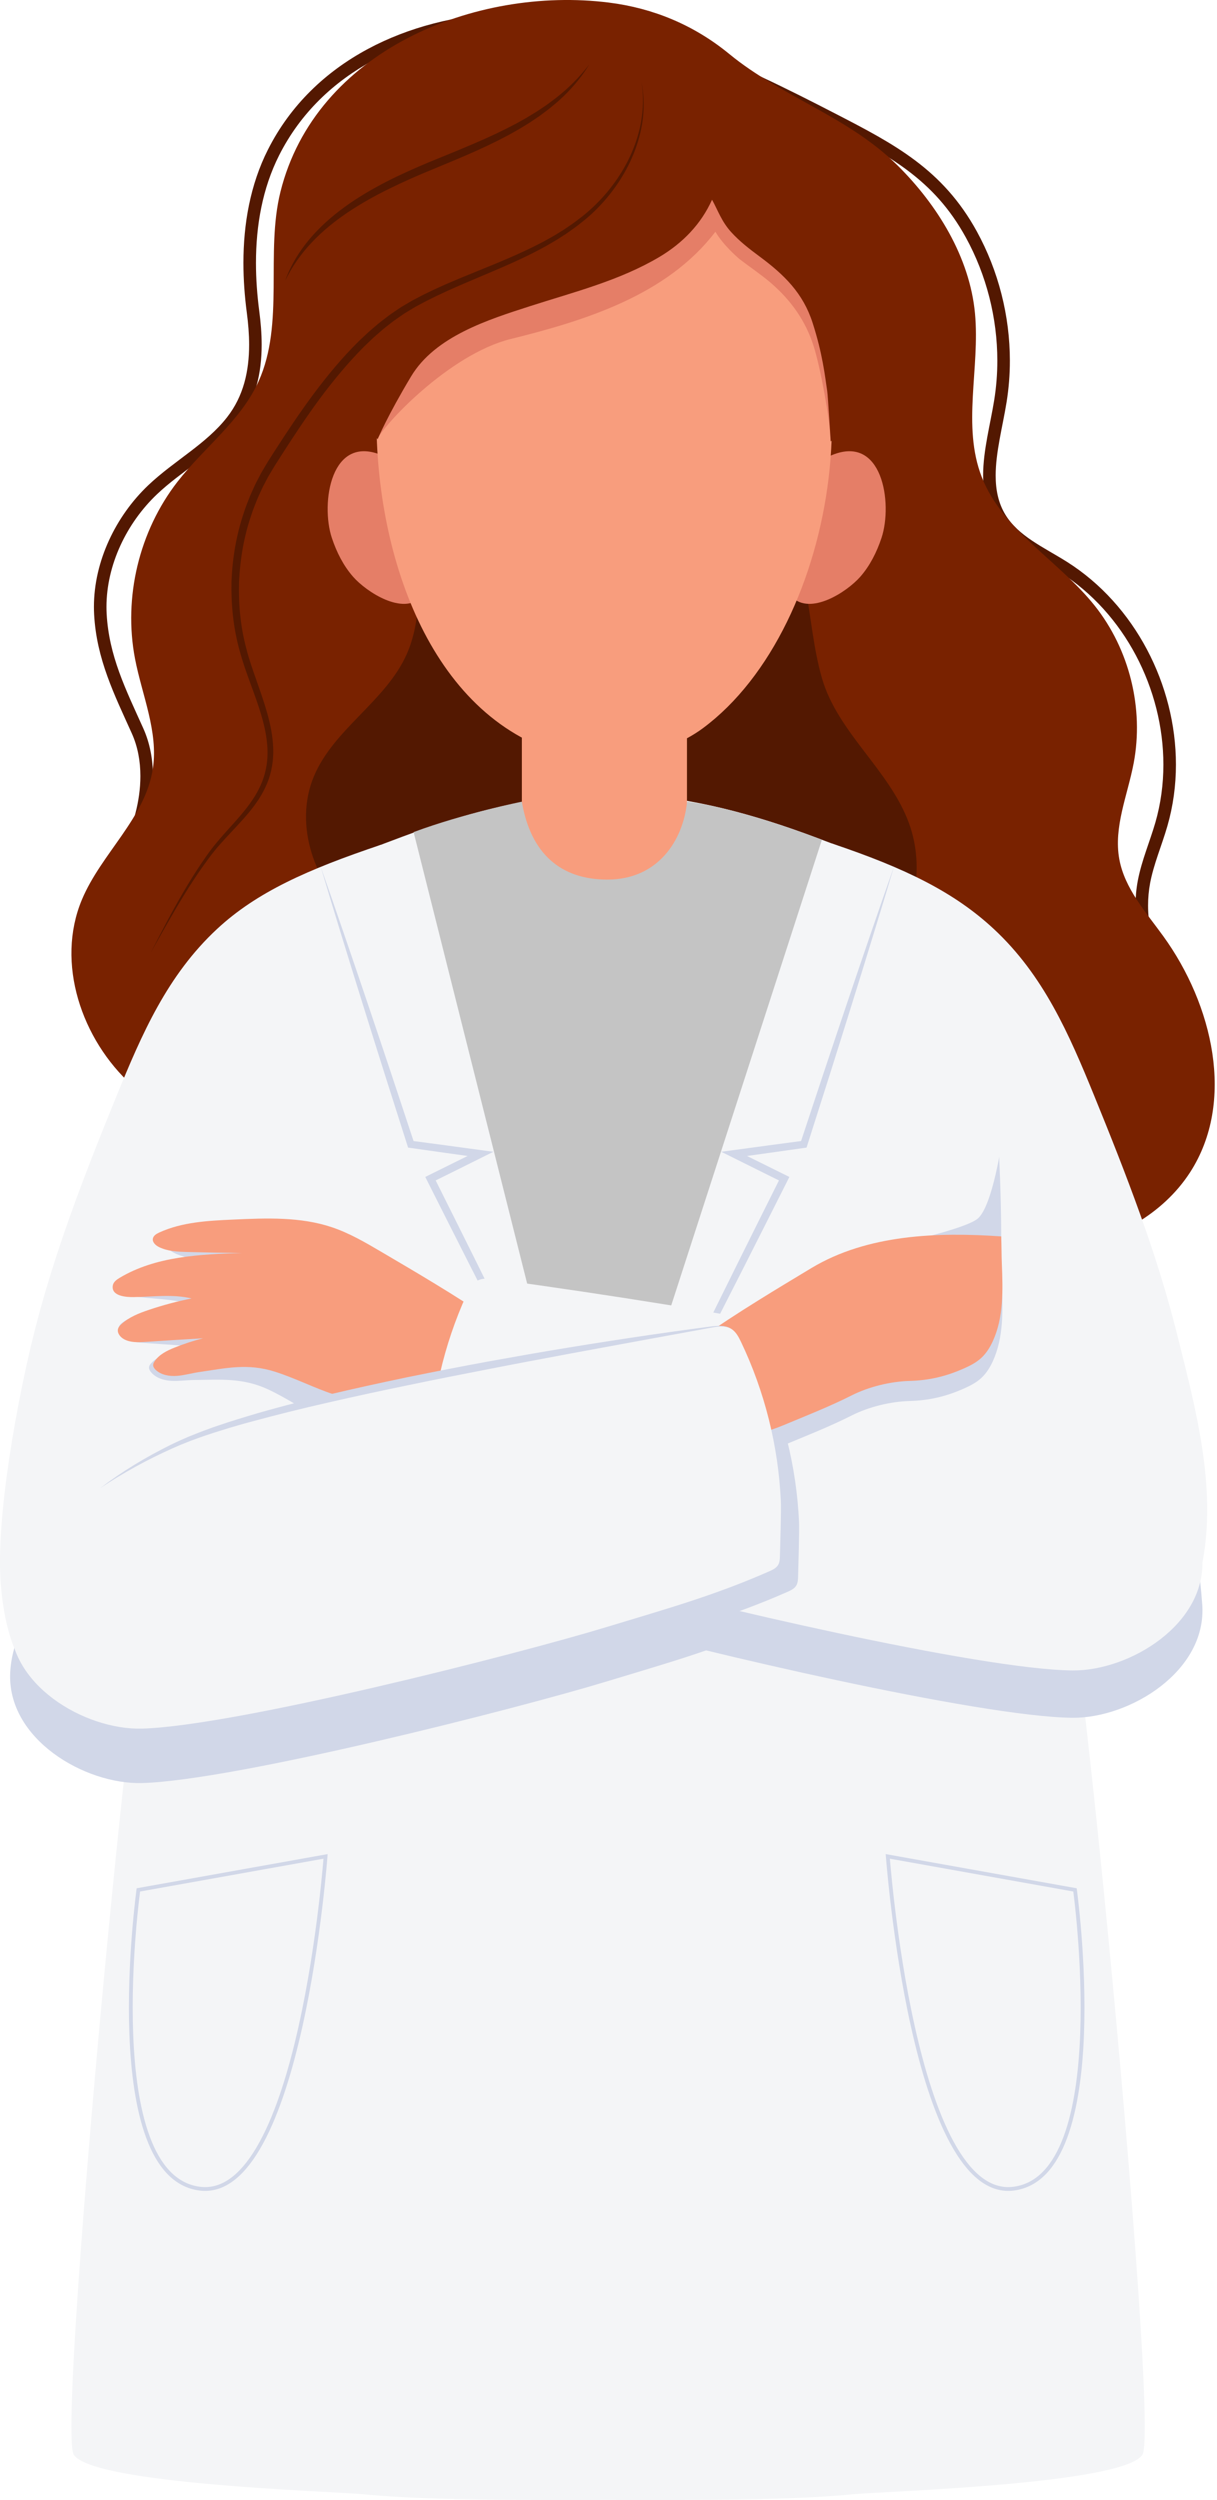 <svg width="168" height="345" viewBox="0 0 168 345" fill="none" xmlns="http://www.w3.org/2000/svg">
<path d="M15.578 123.848C17.419 120.328 19.314 116.716 20.355 112.745C20.83 110.924 21.112 109.017 21.112 107.109C21.112 104.851 20.717 102.59 19.771 100.492C18.564 97.812 17.372 95.304 16.451 92.748C15.531 90.193 14.878 87.59 14.722 84.693C14.705 84.379 14.698 84.062 14.698 83.748C14.698 80.866 15.39 77.977 16.61 75.307C17.829 72.64 19.579 70.199 21.664 68.217C23.351 66.611 25.313 65.219 27.258 63.734C29.202 62.248 31.129 60.667 32.708 58.648C34.002 56.998 34.86 55.192 35.387 53.322C35.916 51.451 36.122 49.514 36.122 47.57C36.122 46.016 35.99 44.458 35.788 42.921C35.501 40.727 35.335 38.503 35.335 36.289C35.335 31.096 36.238 25.973 38.534 21.43C41.49 15.577 46.079 11.262 51.544 8.314C57.009 5.37 63.345 3.806 69.732 3.502C70.472 3.467 71.212 3.45 71.951 3.45C79.368 3.45 86.721 5.187 93.865 7.779C101.01 10.372 107.939 13.821 114.51 17.212C118.587 19.318 122.199 21.195 125.324 23.548C128.448 25.901 131.103 28.716 133.329 32.771C136.172 37.951 137.676 43.874 137.676 49.784C137.676 51.602 137.532 53.418 137.245 55.212C136.981 56.857 136.602 58.584 136.285 60.335C135.969 62.087 135.714 63.863 135.714 65.619C135.714 66.715 135.813 67.804 136.065 68.87C136.318 69.936 136.726 70.98 137.332 71.968C137.864 72.841 138.512 73.595 139.224 74.266C140.296 75.27 141.51 76.087 142.74 76.839C143.974 77.591 145.224 78.278 146.377 79.008C150.792 81.799 154.35 85.814 156.804 90.443C159.256 95.071 160.599 100.309 160.599 105.519C160.599 108.225 160.238 110.922 159.486 113.527C159.112 114.818 158.645 116.112 158.202 117.438C157.757 118.762 157.336 120.12 157.066 121.542C156.854 122.67 156.752 123.813 156.752 124.956C156.752 127.92 157.445 130.876 158.734 133.538C159.152 134.402 159.684 135.161 160.23 135.861C161.052 136.91 161.905 137.84 162.521 138.766C162.828 139.228 163.078 139.688 163.249 140.156C163.419 140.626 163.516 141.106 163.516 141.635C163.516 141.994 163.471 142.38 163.367 142.801L165.05 143.214C165.183 142.667 165.248 142.14 165.248 141.635C165.25 140.641 164.998 139.743 164.617 138.946C164.04 137.746 163.194 136.749 162.385 135.77C161.574 134.792 160.799 133.835 160.292 132.784C159.117 130.354 158.481 127.65 158.484 124.956C158.484 123.92 158.578 122.883 158.768 121.864C159.013 120.57 159.407 119.286 159.842 117.987C160.277 116.688 160.755 115.372 161.148 114.007C161.947 111.238 162.331 108.379 162.331 105.519C162.331 100.012 160.916 94.507 158.333 89.631C155.75 84.758 151.997 80.512 147.302 77.544C145.684 76.524 143.987 75.631 142.485 74.622C141.733 74.12 141.033 73.588 140.412 73.004C139.788 72.418 139.249 71.782 138.809 71.064C138.304 70.243 137.968 69.38 137.752 68.472C137.537 67.564 137.446 66.609 137.446 65.619C137.446 64.031 137.681 62.351 137.99 60.642C138.297 58.935 138.68 57.198 138.955 55.486C139.257 53.599 139.408 51.691 139.408 49.784C139.405 43.579 137.832 37.38 134.846 31.937C132.505 27.667 129.648 24.632 126.363 22.163C123.08 19.694 119.381 17.779 115.304 15.674C108.719 12.274 101.725 8.791 94.457 6.151C87.188 3.514 79.64 1.718 71.951 1.718C71.187 1.718 70.418 1.736 69.651 1.773C63.038 2.089 56.455 3.702 50.723 6.79C44.993 9.877 40.117 14.451 36.987 20.651C34.538 25.5 33.603 30.901 33.603 36.289C33.603 38.589 33.774 40.888 34.071 43.146C34.266 44.628 34.39 46.113 34.39 47.57C34.39 49.393 34.197 51.169 33.722 52.852C33.245 54.531 32.487 56.117 31.345 57.582C29.922 59.405 28.119 60.899 26.206 62.359C24.296 63.821 22.283 65.243 20.472 66.96C18.22 69.1 16.35 71.718 15.037 74.587C13.723 77.46 12.966 80.587 12.966 83.748C12.966 84.095 12.976 84.441 12.993 84.787C13.159 87.89 13.864 90.673 14.824 93.335C15.784 95.999 16.996 98.545 18.193 101.204C19.02 103.037 19.381 105.051 19.381 107.109C19.381 108.846 19.123 110.61 18.678 112.307C17.708 116.023 15.887 119.526 14.044 123.046L15.578 123.848Z" fill="#531801"/>
<path d="M102.212 159.974C109.871 164.306 117.884 168.101 126.36 170.54C133.049 172.465 140.117 173.531 146.983 172.379C153.845 171.226 160.5 167.634 164.28 161.79C170.594 152.028 167.402 138.619 160.587 129.199C158.172 125.859 155.253 122.621 154.513 118.568C153.702 114.145 155.656 109.749 156.495 105.331C157.932 97.76 155.913 89.604 151.112 83.58C146.166 77.375 138.408 73.224 135.526 65.829C132.77 58.762 135.301 50.798 134.591 43.245C133.861 35.472 129.371 28.251 123.931 22.858C117.056 16.042 107.924 13.405 100.691 7.465C95.859 3.494 90.238 1.127 84.026 0.352C65.576 -1.948 43.553 7.042 38.717 26.465C36.616 34.896 39.308 44.611 35.703 52.614C33.252 58.056 28.16 61.772 24.497 66.488C19.207 73.301 17.016 82.43 18.638 90.903C19.608 95.959 21.867 100.954 21.105 106.048C20.083 112.888 13.975 117.777 11.306 124.157C7.662 132.87 11.244 143.471 18.253 149.799C25.261 156.13 35.006 158.695 44.449 158.896C49.738 159.007 55.042 158.445 60.19 157.223C67.775 155.425 75.331 152.107 83.26 152.379C91.231 152.652 95.436 156.145 102.212 159.974Z" fill="#792200"/>
<path d="M104.461 137.687C110.797 139.067 117.803 136.754 122.073 131.873C126.343 126.995 127.703 119.744 125.494 113.645C122.822 106.278 115.636 101.12 113.466 93.589C111.069 85.265 112.271 76.497 105.861 69.746C101.895 65.57 96.601 62.905 91.23 60.827C85.043 58.43 78.596 56.703 72.038 55.682C69.215 55.241 66.083 54.996 63.738 56.629C61.707 58.042 60.759 60.535 60.084 62.918C58.924 67.012 58.231 71.238 58.028 75.49C57.788 80.49 58.179 85.712 56.143 90.284C53.251 96.786 46.037 100.61 43.313 107.184C40.528 113.903 43.439 122.077 48.988 126.784C54.535 131.49 62.154 133.145 69.423 132.885C74.371 132.709 79.432 131.754 84.368 132.541C91.181 133.63 97.739 136.225 104.461 137.687Z" fill="#531801"/>
<path d="M146.194 229.964C140.86 229.17 138.242 222.322 135.64 216.479C131.63 207.471 128.186 197.966 124.967 188.605C120.401 175.332 117.467 161.538 114.542 147.785C112.89 140.007 107.952 122.628 114.844 116.406C124.955 119.801 131.724 123.118 137.194 128.207C144.051 134.585 147.567 142.679 151.047 151.209C155.431 161.958 159.667 172.829 162.492 184.137C164.696 192.969 167.232 202.31 166.524 211.605C165.767 221.548 161.035 232.168 146.194 229.964Z" fill="#F4F5F7"/>
<path d="M20.956 229.964C25.454 226.988 28.91 222.322 31.51 216.479C35.52 207.471 38.964 197.966 42.185 188.605C46.75 175.333 49.684 161.538 52.608 147.785C54.26 140.008 59.485 122.799 52.593 116.58C42.482 119.974 35.429 123.118 29.957 128.207C23.099 134.585 19.584 142.679 16.105 151.209C11.719 161.959 7.484 172.829 4.661 184.137C2.454 192.969 -0.604 209.255 0.104 218.549C0.861 228.492 5.109 240.456 20.956 229.964Z" fill="#F4F5F7"/>
<g filter="url(#filter0_d)">
<path d="M114.557 60.832C121.855 57.542 123.263 67.403 121.687 72.133C121.036 74.088 120.101 75.97 118.738 77.516C116.902 79.595 111.855 82.892 109.297 80.265C108.137 79.073 108.149 77.202 108.241 75.54C108.478 71.084 109.611 63.061 114.557 60.832Z" fill="#E57E67"/>
</g>
<g filter="url(#filter1_d)">
<path d="M52.942 60.832C45.644 57.542 44.233 67.403 45.809 72.133C46.46 74.088 47.398 75.97 48.761 77.516C50.596 79.595 55.643 82.892 58.201 80.265C59.361 79.073 59.347 77.202 59.258 75.54C59.018 71.084 57.887 63.061 52.942 60.832Z" fill="#E57E67"/>
</g>
<path d="M152.383 261.071C147.297 210.116 142.277 180.312 136.75 144.574C135.647 137.437 133.495 129.773 130.486 126.119C125.806 120.434 119.022 117.965 112.355 115.471C104.171 112.413 95.636 110.061 86.874 109.606C85.983 109.561 85.097 109.539 84.209 109.534V109.351L84.123 109.531H84.096H84.068L83.982 109.351V109.534H83.945H83.905V109.351L83.819 109.531H83.791H83.764L83.677 109.351V109.534C82.789 109.539 81.904 109.561 81.016 109.606C72.251 110.061 63.718 112.413 55.532 115.471C48.865 117.965 42.081 120.434 37.401 126.119C34.392 129.773 32.24 137.437 31.137 144.574C25.61 180.312 20.59 210.116 15.504 261.071C12.431 291.871 8.715 336.661 10.195 338.784C13.027 342.846 45.641 343.791 50.022 344.204C57.214 344.88 64.448 344.929 71.672 344.979C75.754 345.006 79.848 345.008 83.945 344.979C88.039 345.008 92.133 345.006 96.215 344.979C103.439 344.929 110.673 344.88 117.865 344.204C122.248 343.791 154.859 342.846 157.692 338.784C159.171 336.661 155.456 291.871 152.383 261.071Z" fill="#F4F5F7"/>
<path d="M94.833 76.029H72.04V124.218C72.04 128.267 74.661 131.526 77.917 131.526H88.956C92.213 131.526 94.833 128.267 94.833 124.218V76.029Z" fill="#F89D7D"/>
<path d="M94.848 110.636C94.848 110.636 100.878 111.16 113.462 115.879L81.896 213.406L57.096 114.831C64.174 112.209 72.039 110.636 72.039 110.636C73.252 117.817 77.419 121.385 83.837 121.385C90.916 121.385 94.324 115.879 94.848 110.636Z" fill="#C4C4C4"/>
<path d="M123.425 119.55C122.461 122.772 121.488 125.992 120.498 129.204C119.515 132.419 118.516 135.629 117.516 138.84C116.519 142.052 115.5 145.255 114.493 148.463L111.434 158.074L111.34 158.371L111.027 158.414L106.221 159.094L101.413 159.764L101.575 158.768C103.878 159.906 106.187 161.034 108.485 162.181L108.967 162.422L108.726 162.902C106.703 166.905 104.694 170.918 102.659 174.916C100.623 178.917 98.595 182.917 96.54 186.908C94.498 190.902 92.431 194.886 90.364 198.869C88.29 202.848 86.214 206.827 84.099 210.785C86.009 206.724 87.958 202.682 89.907 198.64C91.865 194.601 93.826 190.564 95.808 186.54C97.776 182.508 99.773 178.49 101.763 174.468C103.752 170.445 105.768 166.437 107.77 162.42L108.011 163.14C105.706 162.008 103.41 160.856 101.107 159.713L99.568 158.949L101.269 158.718L106.079 158.067L110.889 157.426L110.485 157.766L113.657 148.191C114.729 145.005 115.784 141.814 116.866 138.63C117.945 135.444 119.021 132.26 120.115 129.079C121.204 125.898 122.307 122.721 123.425 119.55Z" fill="#D1D7E8"/>
<path d="M44.249 119.55C45.365 122.721 46.47 125.898 47.557 129.079C48.65 132.26 49.73 135.444 50.806 138.63C51.888 141.814 52.945 145.005 54.017 148.191L57.189 157.766L56.782 157.426L61.595 158.067L66.403 158.718L68.106 158.949L66.567 159.713C64.264 160.856 61.968 162.008 59.661 163.14L59.902 162.42C61.903 166.437 63.919 170.445 65.909 174.468C67.899 178.49 69.896 182.508 71.866 186.54C73.848 190.564 75.807 194.601 77.765 198.64C79.716 202.682 81.665 206.724 83.575 210.785C81.46 206.827 79.384 202.848 77.307 198.869C75.241 194.886 73.176 190.902 71.134 186.908C69.079 182.917 67.049 178.917 65.016 174.916C62.978 170.918 60.971 166.905 58.948 162.902L58.707 162.422L59.189 162.181C61.487 161.034 63.794 159.906 66.097 158.768L66.261 159.764L61.453 159.094L56.647 158.414L56.334 158.371L56.24 158.074L53.181 148.463C52.174 145.255 51.153 142.052 50.158 138.84C49.159 135.629 48.159 132.419 47.174 129.204C46.186 125.992 45.213 122.772 44.249 119.55Z" fill="#D1D7E8"/>
<path d="M59.309 207.283C59.517 199.683 61.257 192.123 64.408 185.203C64.725 184.501 65.091 183.771 65.739 183.358C66.556 182.836 67.607 182.945 68.567 183.078C76.493 184.172 84.407 185.347 92.306 186.623C104.226 188.546 116.051 190.975 127.906 193.271C129.319 193.543 130.759 193.818 132.186 193.632C138.188 192.843 138.116 185.132 138.19 180.619C138.351 170.526 138.687 161.031 137.99 150.959C142.688 155.113 146.317 158.856 149.59 164.205C151.569 167.436 152.997 170.969 154.32 174.516C159.852 189.327 164.79 205.593 165.962 221.402C166.648 230.624 155.958 237.138 148.031 237.057C135.073 236.921 96.059 227.725 83.655 224.19C75.543 221.879 68.876 220.175 61.096 216.916C60.621 216.719 60.118 216.493 59.846 216.056C59.624 215.697 59.594 215.256 59.577 214.833C59.52 213.522 59.275 208.597 59.309 207.283Z" fill="#D1D7E8"/>
<path d="M107.793 214.697C107.449 207.102 105.574 199.574 102.299 192.712C101.967 192.017 101.591 191.294 100.936 190.891C100.109 190.386 99.06 190.512 98.103 190.663C82.478 193.108 39.258 200.23 24.799 206.637C15.905 210.581 2.048 219.4 1.413 230.736C0.893 239.968 11.702 246.289 19.623 246.064C32.577 245.693 71.417 235.797 83.757 232.042C91.827 229.585 98.459 227.76 106.18 224.363C106.653 224.155 107.153 223.92 107.415 223.48C107.633 223.116 107.655 222.673 107.665 222.25C107.697 220.939 107.853 216.009 107.793 214.697Z" fill="#D1D7E8"/>
<g filter="url(#filter2_d)">
<path d="M51.982 54.383C52.111 48.124 53.058 42.199 54.74 37.291C61.994 16.116 88.608 11.24 104.369 26.739C121.947 44.025 115.982 84.382 97.007 98.416C91.933 102.166 83.653 103.678 77.582 101.956C59.211 96.746 51.586 73.937 51.982 54.383Z" fill="#F89D7D"/>
</g>
<path d="M52.011 32.115C57.724 10.473 83.92 3.697 100.755 18.024C103.442 20.31 105.305 23.036 107.219 25.953C108.845 28.424 111.106 30.297 112.541 33.016C114.013 35.809 114.931 38.896 115.235 42.038C115.45 44.257 116.187 48.337 115.885 50.529C115.514 53.225 115 58.215 114.673 60.917C114.577 57.846 113.256 50.734 112.33 47.802C111.212 44.262 109.181 41.42 106.381 39.015C105.042 37.867 103.568 36.897 102.175 35.821C101.745 35.487 99.785 33.751 98.759 31.982C92.062 40.762 80.724 44.25 70.497 46.783C61.917 48.908 52.672 58.955 52.125 60.615C52.016 58.509 50.688 37.132 52.011 32.115Z" fill="#E57E67"/>
<path d="M52.125 60.615C51.554 59.986 50.443 56.266 50.141 55.355C49.268 52.721 48.167 50.487 47.682 47.74C46.566 41.395 45.238 41.148 45.238 34.693C45.367 26.302 49.419 21.369 55.75 16.295C61.499 11.688 68.451 8.573 75.731 7.423C77.189 7.193 78.656 7.042 80.128 6.973C82.334 6.869 84.581 6.946 86.693 7.594C88.274 8.076 89.741 8.865 91.198 9.652C93.155 10.706 95.12 11.767 96.913 13.081C99.842 15.226 102.385 18.378 105.641 19.996C109.285 21.809 112.976 22.732 116.128 25.51C118.8 27.865 120.742 30.972 122.132 34.268C123.8 38.218 121.966 41.041 121.489 45.257C121.096 48.733 121.467 52.112 119.94 55.355C118.513 58.391 114.673 60.917 114.673 60.917C114.673 60.917 114.302 54.722 114.191 53.958C113.894 51.968 113.553 48.809 112.182 44.571C110.856 40.433 108.234 37.897 104.822 35.371C103.454 34.359 102.098 33.31 100.946 32.044C99.607 30.572 99.098 29.018 98.294 27.561C96.792 30.91 94.249 33.543 91.038 35.453C85.511 38.736 79.22 40.301 73.154 42.256C67.37 44.119 60.067 46.419 56.754 51.939C53.501 57.352 52.125 60.615 52.125 60.615Z" fill="#792200"/>
<path d="M88.549 11.29C88.861 12.841 88.932 14.441 88.781 16.02C88.628 17.603 88.24 19.159 87.691 20.651C87.139 22.145 86.409 23.573 85.546 24.911C84.682 26.252 83.68 27.506 82.564 28.649C82.008 29.223 81.419 29.765 80.806 30.277C80.177 30.769 79.566 31.286 78.903 31.732L78.416 32.078L78.171 32.251L77.921 32.412L76.912 33.058C76.575 33.27 76.226 33.461 75.882 33.664L75.365 33.966L74.841 34.248C72.04 35.769 69.104 36.989 66.195 38.221C64.74 38.834 63.29 39.453 61.855 40.099L60.787 40.596L60.255 40.843L59.728 41.105C59.377 41.281 59.023 41.449 58.674 41.63L57.64 42.184C57.289 42.36 56.967 42.572 56.633 42.77L56.133 43.07C55.968 43.171 55.799 43.268 55.643 43.384C55.008 43.832 54.355 44.252 53.753 44.749C53.449 44.992 53.135 45.222 52.838 45.474L51.957 46.241C51.811 46.37 51.66 46.496 51.517 46.627L51.094 47.033L50.248 47.842C48.044 50.056 46.037 52.478 44.164 54.996C42.297 57.525 40.56 60.152 38.86 62.809L38.225 63.806L37.906 64.306L37.606 64.805L37.01 65.805L36.471 66.837C36.382 67.01 36.285 67.178 36.206 67.356L35.963 67.885C35.805 68.239 35.632 68.588 35.486 68.949C35.206 69.672 34.902 70.389 34.675 71.131C33.665 74.075 33.146 77.172 33 80.277C32.906 83.385 33.198 86.514 34.009 89.52C34.195 90.277 34.425 91.022 34.67 91.766C34.914 92.511 35.179 93.253 35.439 93.998C35.961 95.487 36.493 96.989 36.921 98.532C37.349 100.071 37.668 101.667 37.717 103.295C37.772 104.917 37.507 106.575 36.884 108.084C36.575 108.839 36.186 109.554 35.756 110.239C35.31 110.912 34.835 111.562 34.321 112.173C33.299 113.403 32.186 114.534 31.122 115.691C30.585 116.268 30.066 116.857 29.573 117.465L29.21 117.923L28.856 118.395C28.618 118.71 28.391 119.031 28.158 119.35C27.24 120.629 26.377 121.95 25.546 123.291C24.715 124.632 23.916 125.995 23.134 127.368C22.347 128.739 21.573 130.117 20.798 131.495C21.526 130.09 22.248 128.684 22.988 127.287C23.732 125.891 24.497 124.508 25.296 123.14C26.095 121.775 26.926 120.426 27.817 119.113C28.04 118.784 28.262 118.457 28.492 118.133L28.836 117.648L29.197 117.168C29.682 116.535 30.194 115.924 30.719 115.33C31.765 114.138 32.856 112.995 33.828 111.773C34.321 111.167 34.766 110.528 35.182 109.878C35.58 109.215 35.934 108.532 36.211 107.817C36.763 106.389 36.993 104.856 36.921 103.322C36.854 101.788 36.53 100.262 36.092 98.767C35.224 95.769 33.9 92.879 33.074 89.772C32.213 86.675 31.884 83.449 31.956 80.24C32.082 77.034 32.621 73.835 33.65 70.79C33.885 70.023 34.195 69.281 34.484 68.531C34.635 68.158 34.813 67.796 34.974 67.43L35.224 66.881C35.305 66.698 35.407 66.522 35.496 66.344L36.055 65.273L36.669 64.234L36.975 63.717L37.294 63.215L37.93 62.215C39.645 59.551 41.404 56.909 43.299 54.356C45.206 51.812 47.239 49.346 49.516 47.1L50.389 46.278L50.827 45.868C50.975 45.732 51.129 45.605 51.279 45.474L52.192 44.693C52.502 44.438 52.826 44.2 53.142 43.953C53.763 43.448 54.444 43.015 55.104 42.56C55.267 42.441 55.443 42.342 55.616 42.241L56.136 41.932C56.482 41.731 56.824 41.511 57.18 41.335L58.241 40.779C58.595 40.598 58.956 40.43 59.312 40.254L59.852 39.995L60.393 39.747C60.755 39.584 61.116 39.416 61.479 39.257C62.937 38.622 64.403 38.023 65.868 37.427C68.795 36.239 71.716 35.054 74.504 33.612L75.026 33.342L75.541 33.055C75.88 32.862 76.229 32.682 76.563 32.479L77.565 31.863L77.815 31.709L78.057 31.546L78.542 31.215C79.2 30.789 79.806 30.294 80.432 29.824C81.043 29.337 81.624 28.815 82.184 28.271C83.304 27.18 84.319 25.977 85.199 24.683C86.082 23.39 86.837 22.004 87.418 20.547C88 19.09 88.42 17.564 88.616 16.003C88.821 14.444 88.806 12.851 88.549 11.29Z" fill="#531801"/>
<path d="M138.965 173.87L138.312 157.451C138.312 157.451 137.048 166.382 134.982 168.161C132.919 169.939 118.565 172.854 118.565 172.854L138.965 173.87Z" fill="#D1D7E8"/>
<path d="M60.606 182.687C58.392 180.894 56.148 179.137 53.907 177.378C51.898 175.805 49.872 174.219 47.583 173.089C43.467 171.055 38.774 170.62 34.202 170.214C30.738 169.91 27.174 169.613 23.849 170.625C23.443 170.748 22.99 170.941 22.862 171.345C22.701 171.844 23.129 172.334 23.564 172.624C24.677 173.361 26.038 173.598 27.354 173.811C29.823 174.212 32.292 174.588 34.769 174.942C28.997 174.353 22.933 173.806 17.602 176.092C17.152 176.285 16.664 176.547 16.518 177.015C16.066 178.462 18.166 178.87 19.156 178.989C21.81 179.306 24.556 179.278 27.052 180.236C25.024 180.367 23.005 180.627 21.009 181.013C19.611 181.282 18.186 181.631 17.013 182.438C16.783 182.593 16.556 182.779 16.442 183.034C16.199 183.581 16.58 184.221 17.065 184.573C17.904 185.179 18.995 185.268 20.026 185.337C22.654 185.51 25.271 185.703 27.896 185.899C26.526 186.057 25.162 186.307 23.824 186.648C22.718 186.928 21.563 187.311 20.823 188.182C20.712 188.313 20.61 188.457 20.581 188.625C20.531 188.894 20.68 189.162 20.858 189.374C21.521 190.164 22.592 190.495 23.621 190.559C24.65 190.621 25.679 190.458 26.711 190.446C30.471 190.404 33.534 190.099 37.119 191.789C39.773 193.043 42.195 194.743 44.837 196.024C47.059 197.1 49.414 197.872 51.762 198.639C57.689 200.576 63.619 202.513 69.549 204.453C70.91 204.898 72.318 205.348 73.745 205.212C75.64 205.032 77.693 203.134 77.901 201.195C78.129 199.052 76.182 197.182 74.868 195.747C72.76 193.446 70.526 191.265 68.218 189.169C65.752 186.928 63.199 184.783 60.606 182.687Z" fill="#D1D7E8"/>
<path d="M60.025 177.148C57.59 175.666 55.134 174.222 52.677 172.779C50.478 171.486 48.256 170.184 45.837 169.368C41.488 167.903 36.777 168.094 32.193 168.304C28.72 168.46 25.147 168.641 21.986 170.088C21.6 170.266 21.179 170.516 21.102 170.934C21.011 171.448 21.501 171.879 21.971 172.109C23.173 172.69 24.551 172.745 25.887 172.779C28.386 172.849 30.884 172.891 33.383 172.913C27.587 173.099 21.503 173.363 16.523 176.339C16.103 176.589 15.655 176.913 15.573 177.398C15.316 178.892 17.453 179.016 18.451 179.001C21.122 178.962 23.841 178.568 26.444 179.187C24.45 179.588 22.483 180.112 20.556 180.763C19.205 181.215 17.842 181.75 16.785 182.705C16.578 182.893 16.377 183.106 16.298 183.373C16.132 183.947 16.595 184.53 17.122 184.815C18.032 185.305 19.126 185.248 20.157 185.179C22.787 185.001 25.405 184.842 28.032 184.686C26.694 185.025 25.377 185.456 24.096 185.971C23.037 186.398 21.944 186.93 21.325 187.893C21.234 188.036 21.152 188.192 21.145 188.363C21.132 188.637 21.315 188.882 21.518 189.068C22.28 189.763 23.388 189.948 24.418 189.874C25.444 189.8 26.444 189.501 27.463 189.352C31.184 188.81 34.18 188.098 37.957 189.298C40.755 190.186 43.383 191.549 46.171 192.467C48.516 193.239 50.953 193.686 53.382 194.134C59.515 195.265 65.65 196.398 71.786 197.528C73.193 197.788 74.65 198.045 76.043 197.721C77.901 197.291 79.682 195.136 79.628 193.187C79.569 191.034 77.391 189.439 75.897 188.192C73.502 186.193 70.999 184.328 68.431 182.556C65.687 180.664 62.872 178.88 60.025 177.148Z" fill="#F89D7D"/>
<path d="M59.309 200.754C59.517 193.152 61.257 185.594 64.408 178.672C64.725 177.972 65.091 177.242 65.739 176.829C66.556 176.307 67.607 176.416 68.567 176.547C76.493 177.643 84.407 178.818 92.306 180.092C104.226 182.017 116.051 184.446 127.906 186.74C129.319 187.014 130.759 187.289 132.186 187.101C138.188 186.314 138.116 178.603 138.19 174.091C138.351 163.997 137.653 153.911 136.958 143.84C141.654 147.993 146.317 152.328 149.59 157.674C151.569 160.905 152.997 164.437 154.32 167.987C159.852 182.796 164.79 199.062 165.962 214.873C166.648 224.096 155.958 230.61 148.031 230.526C135.073 230.389 96.059 221.194 83.655 217.661C75.543 215.351 68.876 213.646 61.096 210.388C60.621 210.19 60.118 209.965 59.846 209.527C59.624 209.168 59.594 208.725 59.577 208.305C59.52 206.994 59.275 202.066 59.309 200.754Z" fill="#F4F5F7"/>
<path d="M104.711 182.21C107.128 180.703 109.572 179.234 112.011 177.767C119.735 173.123 129.408 172.784 138.212 173.4C138.262 174.677 138.249 175.948 138.301 177.227C138.442 180.822 138.556 184.573 137.059 187.843C136.661 188.711 136.147 189.543 135.441 190.186C134.751 190.817 133.908 191.25 133.054 191.626C130.583 192.722 128.245 193.268 125.595 193.34C122.933 193.414 119.93 194.144 117.558 195.344C114.502 196.888 111.274 198.152 108.117 199.47C103.538 201.383 98.028 201.759 93.157 202.709C91.752 202.983 90.297 203.256 88.9 202.946C87.039 202.533 85.236 200.398 85.27 198.449C85.308 196.294 87.467 194.676 88.949 193.414C91.324 191.391 93.808 189.501 96.356 187.705C99.082 185.785 101.88 183.971 104.711 182.21Z" fill="#D1D7E8"/>
<path d="M110.302 210.024C109.955 202.429 108.083 194.901 104.807 188.038C104.476 187.343 104.097 186.621 103.442 186.218C102.615 185.713 101.566 185.839 100.609 185.989C84.984 188.434 41.767 195.557 27.307 201.964C18.411 205.905 4.554 214.727 3.919 226.063C3.401 235.295 14.207 241.616 22.129 241.391C35.085 241.02 73.925 231.124 86.263 227.366C94.333 224.91 100.968 223.086 108.689 219.687C109.159 219.482 109.659 219.247 109.923 218.807C110.138 218.443 110.161 218 110.171 217.577C110.203 216.266 110.361 211.335 110.302 210.024Z" fill="#D1D7E8"/>
<path d="M104.711 179.437C107.128 177.93 109.572 176.463 112.011 174.994C119.735 170.35 129.408 170.014 138.212 170.627C138.262 171.906 138.249 173.175 138.301 174.454C138.442 178.049 138.556 181.799 137.059 185.07C136.661 185.94 136.147 186.769 135.441 187.415C134.751 188.043 133.908 188.476 133.054 188.852C130.583 189.948 128.245 190.495 125.595 190.569C122.933 190.641 119.93 191.371 117.558 192.571C114.502 194.114 111.274 195.379 108.117 196.697C103.538 198.61 98.028 198.986 93.157 199.936C91.752 200.21 90.297 200.482 88.9 200.173C87.039 199.76 85.236 197.625 85.27 195.675C85.308 193.521 87.467 191.905 88.949 190.641C91.324 188.617 93.808 186.73 96.356 184.931C99.082 183.012 101.88 181.198 104.711 179.437Z" fill="#F89D7D"/>
<path d="M139.926 302.039L139.926 302.039C143.34 301.602 145.608 298.884 147.076 294.922C148.542 290.965 149.18 285.84 149.374 280.75C149.567 275.663 149.317 270.631 149.018 266.868C148.869 264.988 148.708 263.425 148.583 262.333C148.521 261.787 148.469 261.359 148.432 261.068C148.418 260.964 148.407 260.878 148.398 260.81L122.553 256.186C122.558 256.246 122.563 256.313 122.569 256.388C122.598 256.74 122.642 257.257 122.703 257.914C122.825 259.228 123.015 261.103 123.288 263.348C123.833 267.838 124.708 273.804 126.027 279.71C127.347 285.621 129.108 291.453 131.416 295.688C133.735 299.942 136.542 302.472 139.926 302.039Z" stroke="#D1D7E8" stroke-width="0.524"/>
<path d="M27.573 302.039L27.573 302.039C30.957 302.472 33.763 299.942 36.082 295.688C38.39 291.453 40.15 285.621 41.47 279.71C42.789 273.804 43.664 267.838 44.209 263.348C44.481 261.103 44.672 259.228 44.794 257.914C44.855 257.257 44.898 256.741 44.927 256.388C44.933 256.313 44.939 256.246 44.943 256.186L19.1 260.81C19.091 260.878 19.08 260.964 19.067 261.068C19.03 261.359 18.977 261.787 18.915 262.333C18.791 263.425 18.63 264.988 18.48 266.868C18.181 270.631 17.931 275.663 18.125 280.75C18.319 285.84 18.956 290.965 20.423 294.922C21.891 298.884 24.158 301.602 27.573 302.039Z" stroke="#D1D7E8" stroke-width="0.524"/>
<path d="M107.793 207.184C107.449 199.589 105.574 192.064 102.299 185.198C101.967 184.503 101.591 183.781 100.936 183.378C100.109 182.873 99.06 182.999 98.103 183.15C82.478 185.594 39.258 192.719 24.799 199.127C15.905 203.067 2.048 211.887 1.413 223.222C0.893 232.458 11.702 238.776 19.623 238.551C32.577 238.182 71.417 228.284 83.757 224.529C91.827 222.072 98.459 220.246 106.18 216.85C106.653 216.642 107.153 216.407 107.415 215.966C107.633 215.603 107.655 215.16 107.665 214.739C107.697 213.426 107.853 208.495 107.793 207.184Z" fill="#F4F5F7"/>
<path d="M100.936 183.378C100.523 183.143 100.045 183.059 99.58 183.061C99.11 183.061 98.647 183.138 98.182 183.222L95.394 183.731L89.82 184.751L78.673 186.804C74.962 187.507 71.249 188.192 67.543 188.922C63.834 189.639 60.131 190.369 56.435 191.141C52.736 191.898 49.048 192.694 45.372 193.538C41.691 194.369 38.032 195.282 34.395 196.274C33.485 196.514 32.584 196.789 31.679 197.048L30.33 197.467L29.657 197.677L28.987 197.897C28.542 198.05 28.091 198.186 27.651 198.35L26.328 198.83L25.021 199.352C24.586 199.532 24.158 199.723 23.727 199.913C20.291 201.45 16.979 203.275 13.832 205.368C16.838 203.072 20.098 201.108 23.497 199.423C23.923 199.213 24.351 199.008 24.784 198.812L26.093 198.241L27.416 197.714C27.856 197.533 28.304 197.382 28.75 197.214L29.417 196.969L30.093 196.742L31.441 196.289C32.346 196.007 33.247 195.71 34.155 195.445C35.968 194.891 37.797 194.392 39.627 193.907C40.54 193.664 41.46 193.437 42.376 193.199L45.132 192.521C48.813 191.643 52.511 190.836 56.212 190.062C59.918 189.308 63.632 188.58 67.35 187.897C71.071 187.225 74.794 186.564 78.525 185.96C82.255 185.344 85.993 184.77 89.731 184.219C91.604 183.952 93.475 183.682 95.347 183.43L98.158 183.056C98.628 182.999 99.105 182.95 99.583 182.977C100.058 183.004 100.537 183.118 100.936 183.378Z" fill="#D1D7E8"/>
<path d="M39.372 38.723C40.109 36.652 41.28 34.733 42.7 33.031C44.132 31.331 45.804 29.844 47.603 28.548C49.397 27.237 51.321 26.126 53.281 25.104C55.247 24.095 57.269 23.204 59.297 22.353C61.331 21.524 63.359 20.705 65.363 19.842C67.375 18.991 69.346 18.066 71.266 17.049C71.743 16.792 72.211 16.517 72.686 16.252C73.154 15.978 73.609 15.683 74.076 15.406C74.534 15.114 74.977 14.803 75.43 14.501C75.872 14.187 76.298 13.85 76.736 13.529C78.45 12.193 80.006 10.646 81.337 8.9C80.209 10.785 78.732 12.467 77.085 13.944C76.662 14.298 76.241 14.662 75.811 15.008C75.368 15.339 74.93 15.683 74.48 16.005C74.024 16.317 73.569 16.633 73.102 16.933C72.632 17.222 72.164 17.519 71.687 17.799C71.207 18.071 70.727 18.35 70.242 18.615C69.752 18.872 69.265 19.13 68.772 19.379L67.283 20.104L65.784 20.799C63.775 21.7 61.739 22.529 59.718 23.372C57.697 24.199 55.7 25.074 53.751 26.037C51.794 26.989 49.901 28.055 48.095 29.25C46.297 30.458 44.595 31.813 43.103 33.389C41.604 34.955 40.335 36.749 39.372 38.723Z" fill="#531801"/>
<defs>
<filter id="filter0_d" x="106.106" y="60.173" width="18.257" height="25.26" filterUnits="userSpaceOnUse" color-interpolation-filters="sRGB">
<feFlood flood-opacity="0" result="BackgroundImageFix"/>
<feColorMatrix in="SourceAlpha" type="matrix" values="0 0 0 0 0 0 0 0 0 0 0 0 0 0 0 0 0 0 127 0"/>
<feOffset dy="2.097"/>
<feGaussianBlur stdDeviation="1.049"/>
<feColorMatrix type="matrix" values="0 0 0 0 0 0 0 0 0 0 0 0 0 0 0 0 0 0 0.25 0"/>
<feBlend mode="normal" in2="BackgroundImageFix" result="effect1_dropShadow"/>
<feBlend mode="normal" in="SourceGraphic" in2="effect1_dropShadow" result="shape"/>
</filter>
<filter id="filter1_d" x="43.133" y="60.173" width="18.258" height="25.26" filterUnits="userSpaceOnUse" color-interpolation-filters="sRGB">
<feFlood flood-opacity="0" result="BackgroundImageFix"/>
<feColorMatrix in="SourceAlpha" type="matrix" values="0 0 0 0 0 0 0 0 0 0 0 0 0 0 0 0 0 0 127 0"/>
<feOffset dy="2.097"/>
<feGaussianBlur stdDeviation="1.049"/>
<feColorMatrix type="matrix" values="0 0 0 0 0 0 0 0 0 0 0 0 0 0 0 0 0 0 0.25 0"/>
<feBlend mode="normal" in2="BackgroundImageFix" result="effect1_dropShadow"/>
<feBlend mode="normal" in="SourceGraphic" in2="effect1_dropShadow" result="shape"/>
</filter>
<filter id="filter2_d" x="49.87" y="17.659" width="67.071" height="89.2" filterUnits="userSpaceOnUse" color-interpolation-filters="sRGB">
<feFlood flood-opacity="0" result="BackgroundImageFix"/>
<feColorMatrix in="SourceAlpha" type="matrix" values="0 0 0 0 0 0 0 0 0 0 0 0 0 0 0 0 0 0 127 0"/>
<feOffset dy="2.097"/>
<feGaussianBlur stdDeviation="1.049"/>
<feColorMatrix type="matrix" values="0 0 0 0 0 0 0 0 0 0 0 0 0 0 0 0 0 0 0.25 0"/>
<feBlend mode="normal" in2="BackgroundImageFix" result="effect1_dropShadow"/>
<feBlend mode="normal" in="SourceGraphic" in2="effect1_dropShadow" result="shape"/>
</filter>
</defs>
</svg>
